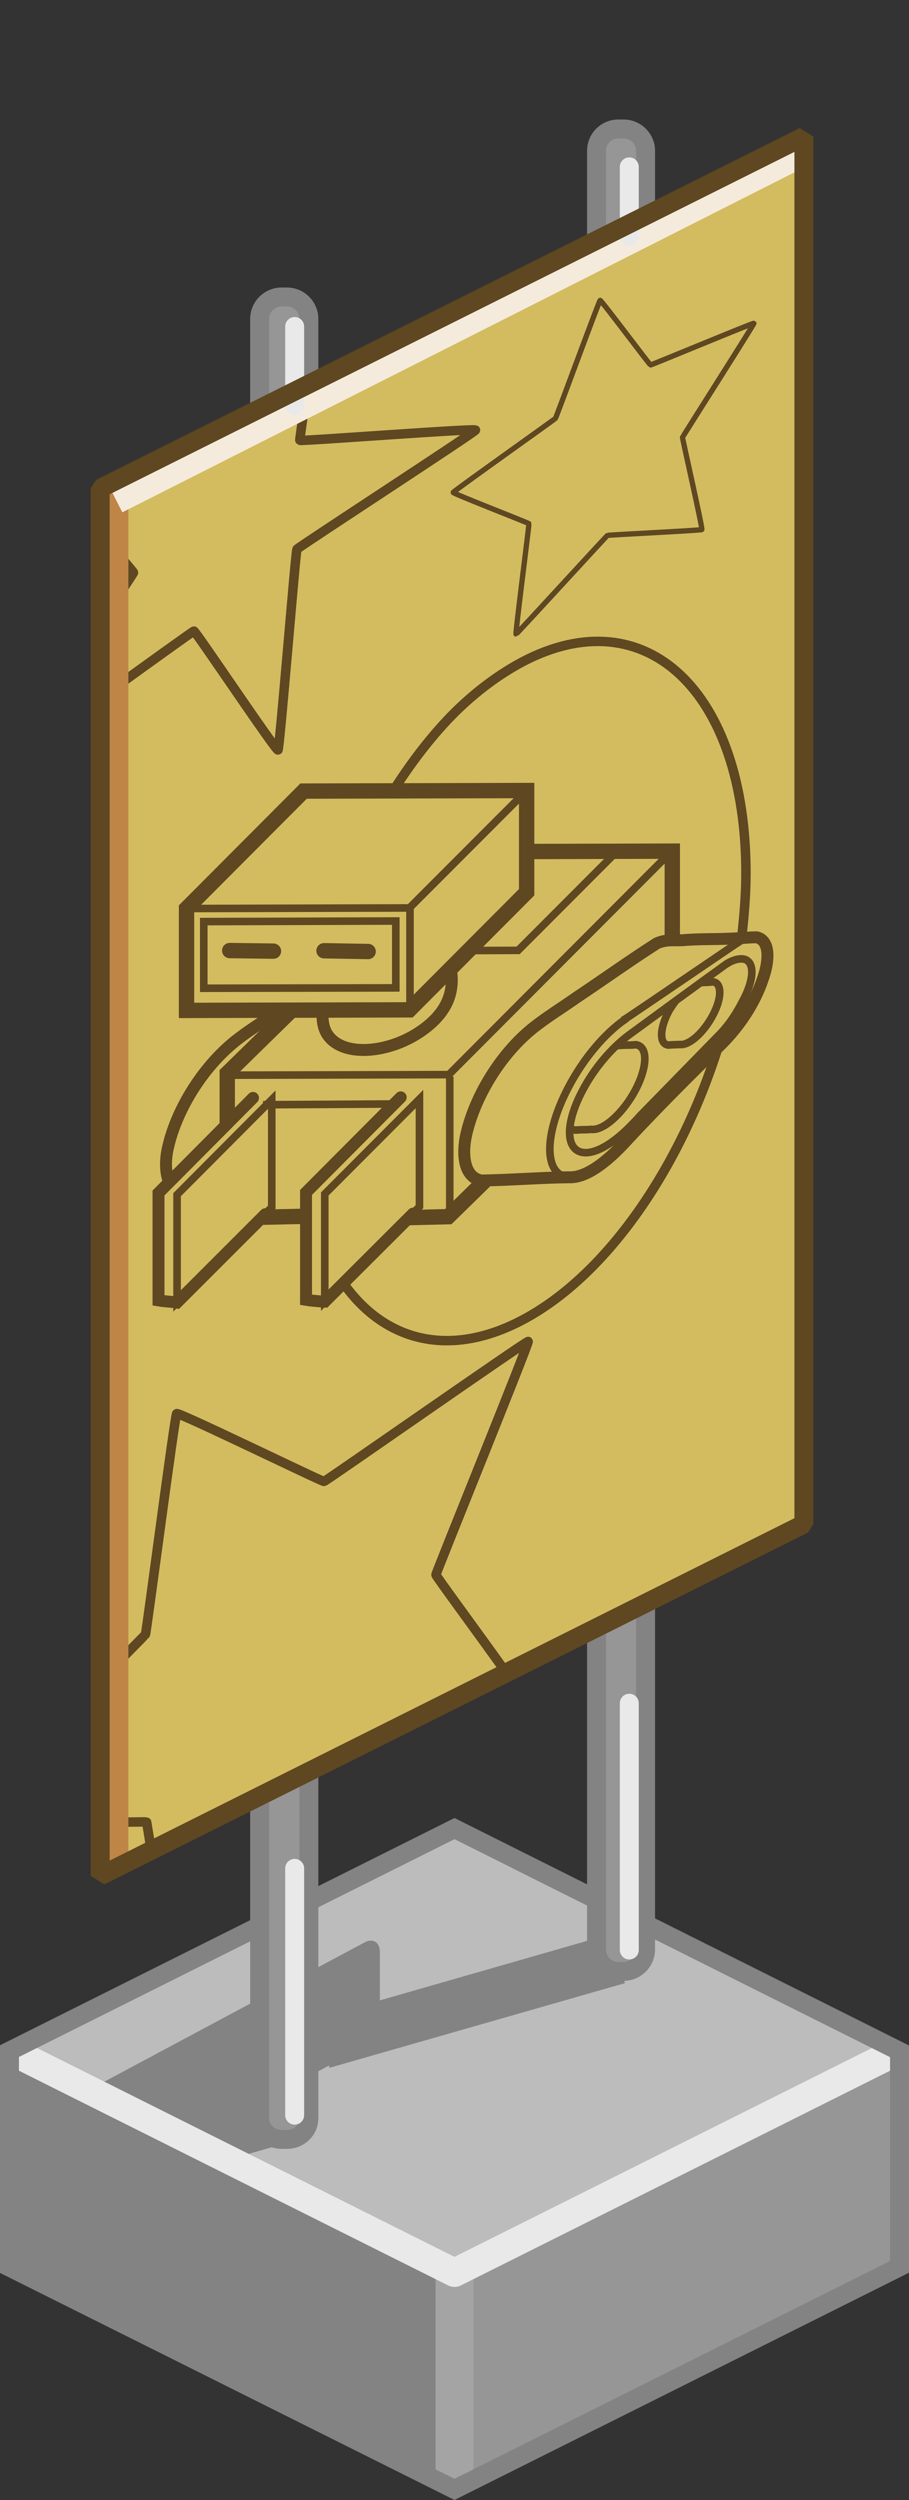 <?xml version="1.0" encoding="UTF-8" standalone="no"?>
<svg xmlns:svg="http://www.w3.org/2000/svg" xmlns="http://www.w3.org/2000/svg" version="1.0" width="100%" height="100%" viewBox="0 0 48 132" id="svg2985" style="display:inline">
<rect x="0" y="0" width="48" height="132" fill="#333333" stroke="none"/>
<defs id="defs2987"/>
<path d="M 24,96.19 L 0.12,108.22 L 0.19,119.83 L 24,131.77 L 24,96.19 z" id="p3863" style="fill:#838383;fill-opacity:1;stroke:none"/>
<path d="M 23.96,96.41 L 23.97,131.81 L 47.93,119.87 L 47.93,108.12 L 23.96,96.41 z" id="p3863-0" style="fill:#969696;fill-opacity:1;stroke:none"/>
<path d="M 24,120 L 24,131.12" id="p3976" style="fill:none;stroke:#a4a4a4;stroke-width:2;stroke-linecap:butt;stroke-linejoin:miter;marker:none;stroke-miterlimit:4;stroke-dasharray:none;stroke-dashoffset:0;stroke-opacity:1;visibility:visible;display:inline;overflow:visible;enable-background:accumulate"/>
<path d="M 24,120 L 0.16,108.06 L 24,96.12 L 47.87,108.12 L 24,120 z" id="p2993" style="fill:#bcbcbc;fill-opacity:1;stroke:none"/>
<path d="M 32.25,102.12 L 20.06,105.62 L 20.06,103.06 C 20.06,102.55 19.69,102.32 19.25,102.56 L 4.71,110.34 L 12.06,114.03 L 15.56,113.03 L 14.84,110.43 L 17.37,109.06 L 17.4,109.18 L 33,104.71 L 32.25,102.12 z" id="p3207" style="fill:#838383;fill-opacity:1;fill-rule:evenodd;stroke:none"/>
<path d="M 0.75,108.37 L 24,120 L 47.31,108.34" id="p2993-8" style="fill:none;stroke:#e9e9e9;stroke-width:1.5;stroke-linejoin:round;stroke-miterlimit:4;stroke-dasharray:none;stroke-opacity:1"/>
<path d="M 24,96.55 L 47.5,108.31 L 47.5,119.69 L 24,131.44 L 0.5,119.7 L 0.5,108.3 L 24,96.55 z" id="p3034" style="fill:none;fill-opacity:1;fill-rule:nonzero;stroke:#838383;stroke-width:1;stroke-linecap:butt;stroke-linejoin:miter;marker:none;stroke-miterlimit:4;stroke-dasharray:none;stroke-dashoffset:0;stroke-opacity:1;visibility:visible;display:inline;overflow:visible;enable-background:accumulate"/>
<path d="M 32.65,6.81 C 32.01,6.81 31.5,7.33 31.5,7.96 L 31.5,102.93 C 31.5,103.57 32.01,104.09 32.65,104.09 L 32.93,104.09 C 33.57,104.09 34.09,103.57 34.09,102.93 L 34.09,7.96 C 34.09,7.33 33.57,6.81 32.93,6.81 L 32.65,6.81 z" id="r2440" style="fill:#969696;fill-opacity:1;fill-rule:nonzero;stroke:#838383;stroke-width:1;stroke-linecap:butt;stroke-linejoin:miter;marker:none;stroke-miterlimit:4;stroke-dasharray:none;stroke-dashoffset:0;stroke-opacity:1;visibility:visible;display:inline;overflow:visible;enable-background:accumulate"/>
<path d="M 14.87,15.68 C 14.23,15.68 13.71,16.20 13.71,16.84 L 13.71,111.84 C 13.71,112.48 14.23,112.96 14.87,112.96 L 15.15,112.96 C 15.79,112.96 16.31,112.48 16.31,111.84 L 16.31,16.84 C 16.31,16.20 15.79,15.68 15.15,15.68 L 14.87,15.68 z" id="r2442" style="fill:#969696;fill-opacity:1;fill-rule:nonzero;stroke:#838383;stroke-width:1;stroke-linecap:butt;stroke-linejoin:miter;marker:none;stroke-miterlimit:4;stroke-dasharray:none;stroke-dashoffset:0;stroke-opacity:1;visibility:visible;display:inline;overflow:visible;enable-background:accumulate"/>
<path d="M 5.29,25.79 L 5.29,99.05 L 42.45,80.47 L 42.45,7.21 L 5.29,25.79 z" id="p2444" style="fill:#d3bc5f;fill-opacity:1;fill-rule:nonzero;stroke:none;marker:none;visibility:visible;display:inline;overflow:visible;enable-background:accumulate"/>
<path d="M 14.76,53.36 C 14.74,53.37 14.71,53.38 14.69,53.39 C 14.01,53.87 13.27,54.32 12.63,54.81 C 10.79,56.19 9.35,58.51 8.88,60.55 C 8.72,61.22 8.72,61.91 8.93,62.4" id="p3881-6-0-0" style="fill:none;fill-opacity:1;fill-rule:nonzero;stroke:#5e4721;stroke-width:0.63;stroke-linecap:butt;stroke-linejoin:miter;marker:none;stroke-miterlimit:4;stroke-dasharray:none;stroke-dashoffset:0;stroke-opacity:1;visibility:visible;display:inline;overflow:visible;enable-background:accumulate"/>
<path d="M 23.75,56.84 L 23.75,64.1" id="p3111-6" style="fill:none;fill-opacity:1;fill-rule:nonzero;stroke:#5e4721;stroke-width:0.40;stroke-linecap:butt;stroke-linejoin:miter;marker:none;stroke-miterlimit:4;stroke-dasharray:none;stroke-dashoffset:0;stroke-opacity:1;visibility:visible;display:inline;overflow:visible;enable-background:accumulate"/>
<path d="M 11.93,56.77 L 23.7,56.74 L 35.47,44.94" id="p2993-7-9-4-0" style="fill:none;fill-opacity:1;fill-rule:nonzero;stroke:#5e4721;stroke-width:0.40;stroke-linecap:butt;stroke-linejoin:miter;marker:none;stroke-miterlimit:4;stroke-dasharray:none;stroke-dashoffset:0;stroke-opacity:1;visibility:visible;display:inline;overflow:visible;enable-background:accumulate"/>
<path d="M 17.05,53.15 C 16.99,53.88 17.02,54.58 17.73,55.06 C 18.78,55.77 20.84,55.45 22.32,54.38 C 23.71,53.38 24,52.26 23.8,51.13" id="p4109-4" style="fill:none;fill-opacity:1;fill-rule:nonzero;stroke:#5e4721;stroke-width:0.63;stroke-linecap:butt;stroke-linejoin:miter;marker:none;stroke-miterlimit:4;stroke-dasharray:none;stroke-dashoffset:0;stroke-opacity:1;visibility:visible;display:inline;overflow:visible;enable-background:accumulate"/>
<path d="M 10.76,48.66 L 20.9,48.63 L 20.9,52.16 L 10.76,52.18 L 10.76,48.66 z" id="p2993-7-9-8-8-5-59" style="fill:none;fill-opacity:1;fill-rule:nonzero;stroke:#5e4721;stroke-width:0.40;stroke-linecap:butt;stroke-linejoin:miter;marker:none;stroke-miterlimit:4;stroke-dasharray:none;stroke-dashoffset:0;stroke-opacity:1;visibility:visible;display:inline;overflow:visible;enable-background:accumulate"/>
<path d="M 21.65,47.94 L 21.65,53.01" id="p5148-2" style="fill:none;fill-opacity:1;fill-rule:nonzero;stroke:#5e4721;stroke-width:0.40;stroke-linecap:butt;stroke-linejoin:miter;marker:none;stroke-miterlimit:4;stroke-dasharray:none;stroke-dashoffset:0;stroke-opacity:1;visibility:visible;display:inline;overflow:visible;enable-background:accumulate"/>
<path d="M 27.81,41.74 L 21.62,47.94 L 9.85,47.97" id="p2993-7-9-8-8-57-9" style="fill:none;fill-opacity:1;fill-rule:nonzero;stroke:#5e4721;stroke-width:0.40;stroke-linecap:butt;stroke-linejoin:miter;marker:none;stroke-miterlimit:4;stroke-dasharray:none;stroke-dashoffset:0;stroke-opacity:1;visibility:visible;display:inline;overflow:visible;enable-background:accumulate"/>
<path d="M 16.03,41.77 L 27.81,41.74 C 27.81,43.92 27.81,46.02 27.81,47.11 L 21.62,53.32 L 9.85,53.35 C 9.85,51.52 9.85,49.32 9.85,47.97 L 16.03,41.77 z" id="p2993-7-9-8-2-6" style="fill:none;stroke:#5e4721;stroke-width:0.81;stroke-linecap:butt;stroke-linejoin:miter;marker:none;stroke-miterlimit:4;stroke-dasharray:none;stroke-dashoffset:0;stroke-opacity:1;visibility:visible;display:inline;overflow:visible;enable-background:accumulate"/>
<path d="M 39.19,49.64 C 39.45,49.51 39.69,49.46 39.9,49.48 C 40.75,49.58 40.72,50.98 39.88,52.61 C 39.42,53.49 38.94,54.23 38.4,54.81 L 33.25,60.02 C 33.03,60.29 32.8,60.53 32.57,60.75 C 31.64,61.67 30.7,62.23 29.98,62.15 C 28.71,62 28.72,59.88 30.01,57.42 C 30.83,55.85 31.96,54.55 33,53.83 L 33,53.81 C 33.21,53.69 38.88,49.81 39.09,49.69 C 39.11,49.68 39.12,49.67 39.14,49.66 C 39.15,49.65 39.17,49.64 39.19,49.64 L 39.19,49.64 z" id="p3881-5-4" style="fill:none;fill-opacity:1;fill-rule:nonzero;stroke:#5e4721;stroke-width:0.40;stroke-linecap:butt;stroke-linejoin:miter;marker:none;stroke-miterlimit:4;stroke-dasharray:none;stroke-dashoffset:0;stroke-opacity:1;visibility:visible;display:inline;overflow:visible;enable-background:accumulate"/>
<path d="M 34.68,49.81 C 35.23,49.56 35.7,49.69 36.2,49.63 C 37.04,49.57 37.76,49.6 38.56,49.56 C 39.02,49.55 39.5,49.49 39.96,49.49 C 40.71,49.67 40.61,50.81 40.26,51.75 C 39.85,52.96 39.05,54.17 38.11,55.11 C 36.45,56.73 34.75,58.43 33.16,60.14 C 32.25,61.15 31.05,62.21 30.04,62.16 C 28.49,62.18 26.9,62.31 25.42,62.33 C 24.51,62.17 24.37,60.97 24.63,59.86 C 25.11,57.8 26.54,55.46 28.39,54.09 C 29.02,53.61 29.76,53.15 30.44,52.67 C 31.85,51.73 33.27,50.71 34.68,49.81 L 34.68,49.81 z" id="p3881-6-4" style="fill:none;fill-opacity:1;fill-rule:nonzero;stroke:#5e4721;stroke-width:0.63;stroke-linecap:butt;stroke-linejoin:miter;marker:none;stroke-miterlimit:4;stroke-dasharray:none;stroke-dashoffset:0;stroke-opacity:1;visibility:visible;display:inline;overflow:visible;enable-background:accumulate"/>
<path d="M 37.02,51.88 C 37.21,51.87 37.44,51.87 37.65,51.84 C 38.12,51.9 38.13,52.68 37.65,53.59 C 37.17,54.51 36.4,55.2 35.92,55.15 C 35.69,55.16 35.5,55.16 35.29,55.18 C 34.82,55.13 34.82,54.35 35.29,53.44 C 35.4,53.23 35.54,53.04 35.67,52.86" id="p3881-7-3-7-9-7" style="fill:none;fill-opacity:1;fill-rule:nonzero;stroke:#5e4721;stroke-width:0.40;stroke-linecap:butt;stroke-linejoin:miter;marker:none;stroke-miterlimit:4;stroke-dasharray:none;stroke-dashoffset:0;stroke-opacity:1;visibility:visible;display:inline;overflow:visible;enable-background:accumulate"/>
<path d="M 32.51,55.24 C 32.58,55.22 32.67,55.19 32.73,55.2 C 32.98,55.17 33.29,55.2 33.57,55.16 C 34.21,55.24 34.21,56.28 33.57,57.52 C 32.92,58.76 31.87,59.71 31.23,59.63 C 30.91,59.66 30.68,59.64 30.4,59.67 C 30.28,59.66 30.17,59.62 30.09,59.55" id="p3881-7-3-7-7-7-5" style="fill:none;fill-opacity:1;fill-rule:nonzero;stroke:#5e4721;stroke-width:0.40;stroke-linecap:butt;stroke-linejoin:miter;marker:none;stroke-miterlimit:4;stroke-dasharray:none;stroke-dashoffset:0;stroke-opacity:1;visibility:visible;display:inline;overflow:visible;enable-background:accumulate"/>
<path d="M 38.47,50.83 C 38.69,50.71 38.9,50.64 39.09,50.63 C 39.84,50.58 39.91,51.56 39.24,52.81 C 38.9,53.49 38.51,54.07 38.06,54.55 L 33.79,58.92 C 33.61,59.13 33.42,59.32 33.23,59.51 C 32.45,60.29 31.65,60.81 31.01,60.86 C 29.87,60.93 29.76,59.45 30.77,57.56 C 31.4,56.36 32.34,55.29 33.22,54.64 C 34.9,53.41 36.67,52.11 38.38,50.88 C 38.4,50.88 38.42,50.87 38.43,50.86 C 38.44,50.86 38.46,50.84 38.47,50.83 L 38.47,50.83 z" id="p3881-5-7-8-6" style="fill:none;fill-opacity:1;fill-rule:nonzero;stroke:#5e4721;stroke-width:0.40;stroke-linecap:butt;stroke-linejoin:miter;marker:none;stroke-miterlimit:4;stroke-dasharray:none;stroke-dashoffset:0;stroke-opacity:1;visibility:visible;display:inline;overflow:visible;enable-background:accumulate"/>
<path d="M 22.15,58.03 L 22.15,63.71 L 17.15,68.73 L 17.15,63.04 L 22.15,58.03 z" id="p4502-0-7" style="fill:none;fill-opacity:1;fill-rule:nonzero;stroke:#5e4721;stroke-width:0.40;stroke-linecap:butt;stroke-linejoin:miter;marker:none;stroke-miterlimit:4;stroke-dasharray:none;stroke-dashoffset:0;stroke-opacity:1;visibility:visible;display:inline;overflow:visible;enable-background:accumulate"/>
<path d="M 20.81,58.29 L 13.89,58.33" id="p5229-81" style="fill:none;stroke:#5e4721;stroke-width:0.40;stroke-linecap:butt;stroke-linejoin:miter;stroke-miterlimit:4;stroke-dasharray:none;stroke-opacity:1"/>
<path d="M 21.81,64.08 L 17.15,68.73 C 17.09,68.73 16.21,68.65 16.16,68.64 L 16.16,62.96 L 21.16,57.94" id="p4502-0-2-0-6" style="fill:none;stroke:#5e4721;stroke-width:0.63;stroke-linecap:round;stroke-miterlimit:4;stroke-dasharray:none;stroke-opacity:1;display:inline"/>
<path d="M 14.35,58.06 L 14.35,63.74 L 9.35,68.77 L 9.35,63.08 L 14.35,58.06 L 14.35,58.06 z" id="p4502-0-1-2" style="fill:none;fill-opacity:1;fill-rule:nonzero;stroke:#5e4721;stroke-width:0.40;stroke-linecap:butt;stroke-linejoin:miter;marker:none;stroke-miterlimit:4;stroke-dasharray:none;stroke-dashoffset:0;stroke-opacity:1;visibility:visible;display:inline;overflow:visible;enable-background:accumulate"/>
<path d="M 14.01,64.11 L 9.35,68.77 C 9.3,68.76 8.42,68.68 8.37,68.67 L 8.37,62.99 L 13.36,57.97" id="p4502-0-2-0-9-1" style="fill:none;stroke:#5e4721;stroke-width:0.63;stroke-linecap:round;stroke-miterlimit:4;stroke-dasharray:none;stroke-opacity:1;display:inline"/>
<path d="M 14.44,50.22 L 12.13,50.19" id="p5093-4" style="fill:none;fill-opacity:1;fill-rule:nonzero;stroke:#5e4721;stroke-width:0.81;stroke-linecap:round;stroke-linejoin:miter;marker:none;stroke-miterlimit:4;stroke-dasharray:none;stroke-dashoffset:0;stroke-opacity:1;visibility:visible;display:inline;overflow:visible;enable-background:accumulate"/>
<path d="M 19.44,50.24 L 17.11,50.2" id="p5093-1-8" style="fill:none;fill-opacity:1;fill-rule:nonzero;stroke:#5e4721;stroke-width:0.81;stroke-linecap:round;stroke-linejoin:miter;marker:none;stroke-miterlimit:4;stroke-dasharray:none;stroke-dashoffset:0;stroke-opacity:1;visibility:visible;display:inline;overflow:visible;enable-background:accumulate"/>
<path d="M 27.82,44.96 L 35.5,44.94 L 35.5,49.55" id="p3294" style="fill:none;fill-opacity:1;fill-rule:nonzero;stroke:#5e4721;stroke-width:0.81;stroke-linecap:butt;stroke-linejoin:miter;marker:none;stroke-miterlimit:4;stroke-dasharray:none;stroke-dashoffset:0;stroke-opacity:1;visibility:visible;display:inline;overflow:visible;enable-background:accumulate"/>
<path d="M 21.6,64.29 L 23.67,64.24 L 25.59,62.36" id="p3296" style="fill:none;fill-opacity:1;fill-rule:nonzero;stroke:#5e4721;stroke-width:0.81;stroke-linecap:butt;stroke-linejoin:miter;marker:none;stroke-miterlimit:4;stroke-dasharray:none;stroke-dashoffset:0;stroke-opacity:1;visibility:visible;display:inline;overflow:visible;enable-background:accumulate"/>
<path d="M 13.84,64.27 L 16.07,64.22" id="p3298" style="fill:none;fill-opacity:1;fill-rule:nonzero;stroke:#5e4721;stroke-width:0.81;stroke-linecap:butt;stroke-linejoin:miter;marker:none;stroke-miterlimit:4;stroke-dasharray:none;stroke-dashoffset:0;stroke-opacity:1;visibility:visible;display:inline;overflow:visible;enable-background:accumulate"/>
<path d="M 12,59.36 L 12,56.67 L 15.38,53.36" id="p3300" style="fill:none;fill-opacity:1;fill-rule:nonzero;stroke:#5e4721;stroke-width:0.81;stroke-linecap:butt;stroke-linejoin:miter;marker:none;stroke-miterlimit:4;stroke-dasharray:none;stroke-dashoffset:0;stroke-opacity:1;visibility:visible;display:inline;overflow:visible;enable-background:accumulate"/>
<path d="M 24.6,50.19 L 27.36,50.18 L 32.58,44.95" id="p3305" style="fill:none;fill-opacity:1;fill-rule:nonzero;stroke:#5e4721;stroke-width:0.40;stroke-linecap:butt;stroke-linejoin:miter;marker:none;stroke-miterlimit:4;stroke-dasharray:none;stroke-dashoffset:0;stroke-opacity:1;visibility:visible;display:inline;overflow:visible;enable-background:accumulate"/>
<path d="M 39.18,49.37 C 39.3,48.28 39.39,47.19 39.39,46.12 C 39.39,36.52 34.11,31.51 27.58,34.95 C 26.36,35.6 25.16,36.49 24.05,37.58 C 22.84,38.78 21.72,40.24 20.71,41.84" id="p3741" style="fill:none;fill-opacity:1;fill-rule:nonzero;stroke:#5e4721;stroke-width:0.5;stroke-linecap:butt;stroke-linejoin:miter;marker:none;stroke-miterlimit:4;stroke-dasharray:none;stroke-dashoffset:0;stroke-opacity:1;visibility:visible;display:inline;overflow:visible;enable-background:accumulate"/>
<path d="M 18.11,67.72 C 20.27,70.81 23.71,71.74 27.58,69.7 C 32.11,67.31 36.03,61.51 38.02,54.97" id="p3774" style="fill:none;fill-rule:evenodd;stroke:#5e4721;stroke-width:0.5;stroke-linecap:butt;stroke-linejoin:miter;stroke-miterlimit:4;stroke-dasharray:none;stroke-opacity:1"/>
<path d="M 9.33,74.64 C 9.23,74.73 7.74,86.17 7.68,86.3 C 7.66,86.33 6.18,87.82 5.3,88.74 L 5.3,96.24 C 6.22,96.21 7.72,96.19 7.74,96.2 C 7.75,96.21 7.92,97.32 7.99,97.7 L 26.74,88.33 C 25.26,86.25 23.02,83.22 23.02,83.15 C 23.02,83.04 27.96,70.88 27.89,70.83 C 27.83,70.77 17.22,78.2 17.11,78.22 C 17.01,78.24 9.44,74.55 9.33,74.64 z" id="p3780" style="fill:none;fill-opacity:1;fill-rule:nonzero;stroke:#5e4721;stroke-width:0.5;stroke-linecap:butt;stroke-linejoin:miter;marker:none;stroke-miterlimit:4;stroke-dasharray:none;stroke-dashoffset:0;stroke-opacity:1;visibility:visible;display:inline;overflow:visible;enable-background:accumulate"/>
<path d="M 5.3,25.8 L 5.3,28.14 C 6.08,29.07 7.05,30.2 7.05,30.23 C 7.05,30.27 6.26,31.45 5.3,32.89 L 5.3,36.86 C 7.74,35.09 10.19,33.33 10.24,33.32 C 10.33,33.32 14.58,39.67 14.68,39.6 C 14.77,39.52 15.61,29.11 15.68,29 C 15.74,28.9 25.11,22.8 25.11,22.71 C 25.12,22.6 15.88,23.31 15.83,23.25 C 15.82,23.23 16.07,21.52 16.24,20.31 L 11.24,22.82 C 10.89,23.39 10.51,24.03 10.49,24.04 C 10.47,24.05 9.33,24.04 8.8,24.04 L 5.3,25.8 z" id="p2428" style="opacity:1;fill:none;fill-opacity:1;fill-rule:nonzero;stroke:#5e4721;stroke-width:0.5;stroke-linecap:butt;stroke-linejoin:miter;marker:none;stroke-miterlimit:4;stroke-dasharray:none;stroke-dashoffset:0;stroke-opacity:1;visibility:visible;display:inline;overflow:visible;enable-background:accumulate"/>
<path d="M 6.14,25.89 L 6.14,98.54" id="p2427" style="opacity:1;fill:none;fill-opacity:1;fill-rule:nonzero;stroke:#bf8547;stroke-width:1.28;stroke-linecap:butt;stroke-linejoin:bevel;marker:none;stroke-miterlimit:4;stroke-dasharray:none;stroke-dashoffset:0;stroke-opacity:1;visibility:visible;display:inline;overflow:visible;enable-background:accumulate"/>
<path d="M 42.47,8.12 L 6.17,26.48" id="p2429" style="opacity:1;fill:none;fill-opacity:1;fill-rule:nonzero;stroke:#f5ebdc;stroke-width:1.28;stroke-linecap:butt;stroke-linejoin:bevel;marker:none;stroke-miterlimit:4;stroke-dasharray:none;stroke-dashoffset:0;stroke-opacity:1;visibility:visible;display:inline;overflow:visible;enable-background:accumulate"/>
<path d="M 33.23,12.5 L 33.23,8.81" id="p3201" style="fill:none;fill-opacity:1;fill-rule:nonzero;stroke:#e9e9e9;stroke-width:1;stroke-linecap:round;stroke-linejoin:round;marker:none;stroke-miterlimit:4;stroke-dasharray:none;stroke-dashoffset:0;stroke-opacity:1;visibility:visible;display:inline;overflow:visible;enable-background:accumulate"/>
<path d="M 15.56,21.42 L 15.56,17.24" id="p3203" style="fill:none;fill-opacity:1;fill-rule:nonzero;stroke:#e9e9e9;stroke-width:1;stroke-linecap:round;stroke-linejoin:round;marker:none;stroke-miterlimit:4;stroke-dasharray:none;stroke-dashoffset:0;stroke-opacity:1;visibility:visible;display:inline;overflow:visible;enable-background:accumulate"/>
<path d="M 5.29,25.79 L 5.29,99.05 L 42.45,80.47 L 42.45,7.21 L 5.29,25.79 z" id="p3785" style="fill:none;fill-opacity:1;fill-rule:nonzero;stroke:#5e4721;stroke-width:1;stroke-linecap:butt;stroke-linejoin:bevel;marker:none;stroke-miterlimit:4;stroke-dasharray:none;stroke-dashoffset:0;stroke-opacity:1;visibility:visible;display:inline;overflow:visible;enable-background:accumulate"/>
<path d="M 37.06,27.96 C 37.02,28.01 32.13,28.24 32.08,28.27 C 32.02,28.3 27.29,33.48 27.25,33.48 C 27.2,33.47 27.95,27.69 27.93,27.65 C 27.91,27.61 23.91,26.06 23.93,26 C 23.94,25.94 29.29,22.14 29.33,22.09 C 29.38,22.03 31.63,15.89 31.69,15.86 C 31.74,15.83 34.3,19.26 34.35,19.27 C 34.39,19.28 39.79,17.03 39.81,17.07 C 39.83,17.11 36.06,23.03 36.04,23.09 C 36.03,23.15 37.11,27.9 37.06,27.96 z" id="p3787" style="fill:none;fill-opacity:1;fill-rule:nonzero;stroke:#5e4721;stroke-width:0.28;stroke-linecap:butt;stroke-linejoin:miter;marker:none;stroke-miterlimit:4;stroke-dasharray:none;stroke-dashoffset:0;stroke-opacity:1;visibility:visible;display:inline;overflow:visible;enable-background:accumulate"/>
<path d="M 33.23,102.96 L 33.23,89.93" id="p3794" style="fill:none;fill-opacity:1;fill-rule:nonzero;stroke:#e9e9e9;stroke-width:1;stroke-linecap:round;stroke-linejoin:round;marker:none;stroke-miterlimit:4;stroke-dasharray:none;stroke-dashoffset:0;stroke-opacity:1;visibility:visible;display:inline;overflow:visible;enable-background:accumulate"/>
<path d="M 15.56,111.68 L 15.56,98.65" id="p3796" style="fill:none;fill-opacity:1;fill-rule:nonzero;stroke:#e9e9e9;stroke-width:1;stroke-linecap:round;stroke-linejoin:round;marker:none;stroke-miterlimit:4;stroke-dasharray:none;stroke-dashoffset:0;stroke-opacity:1;visibility:visible;display:inline;overflow:visible;enable-background:accumulate"/>
</svg>
